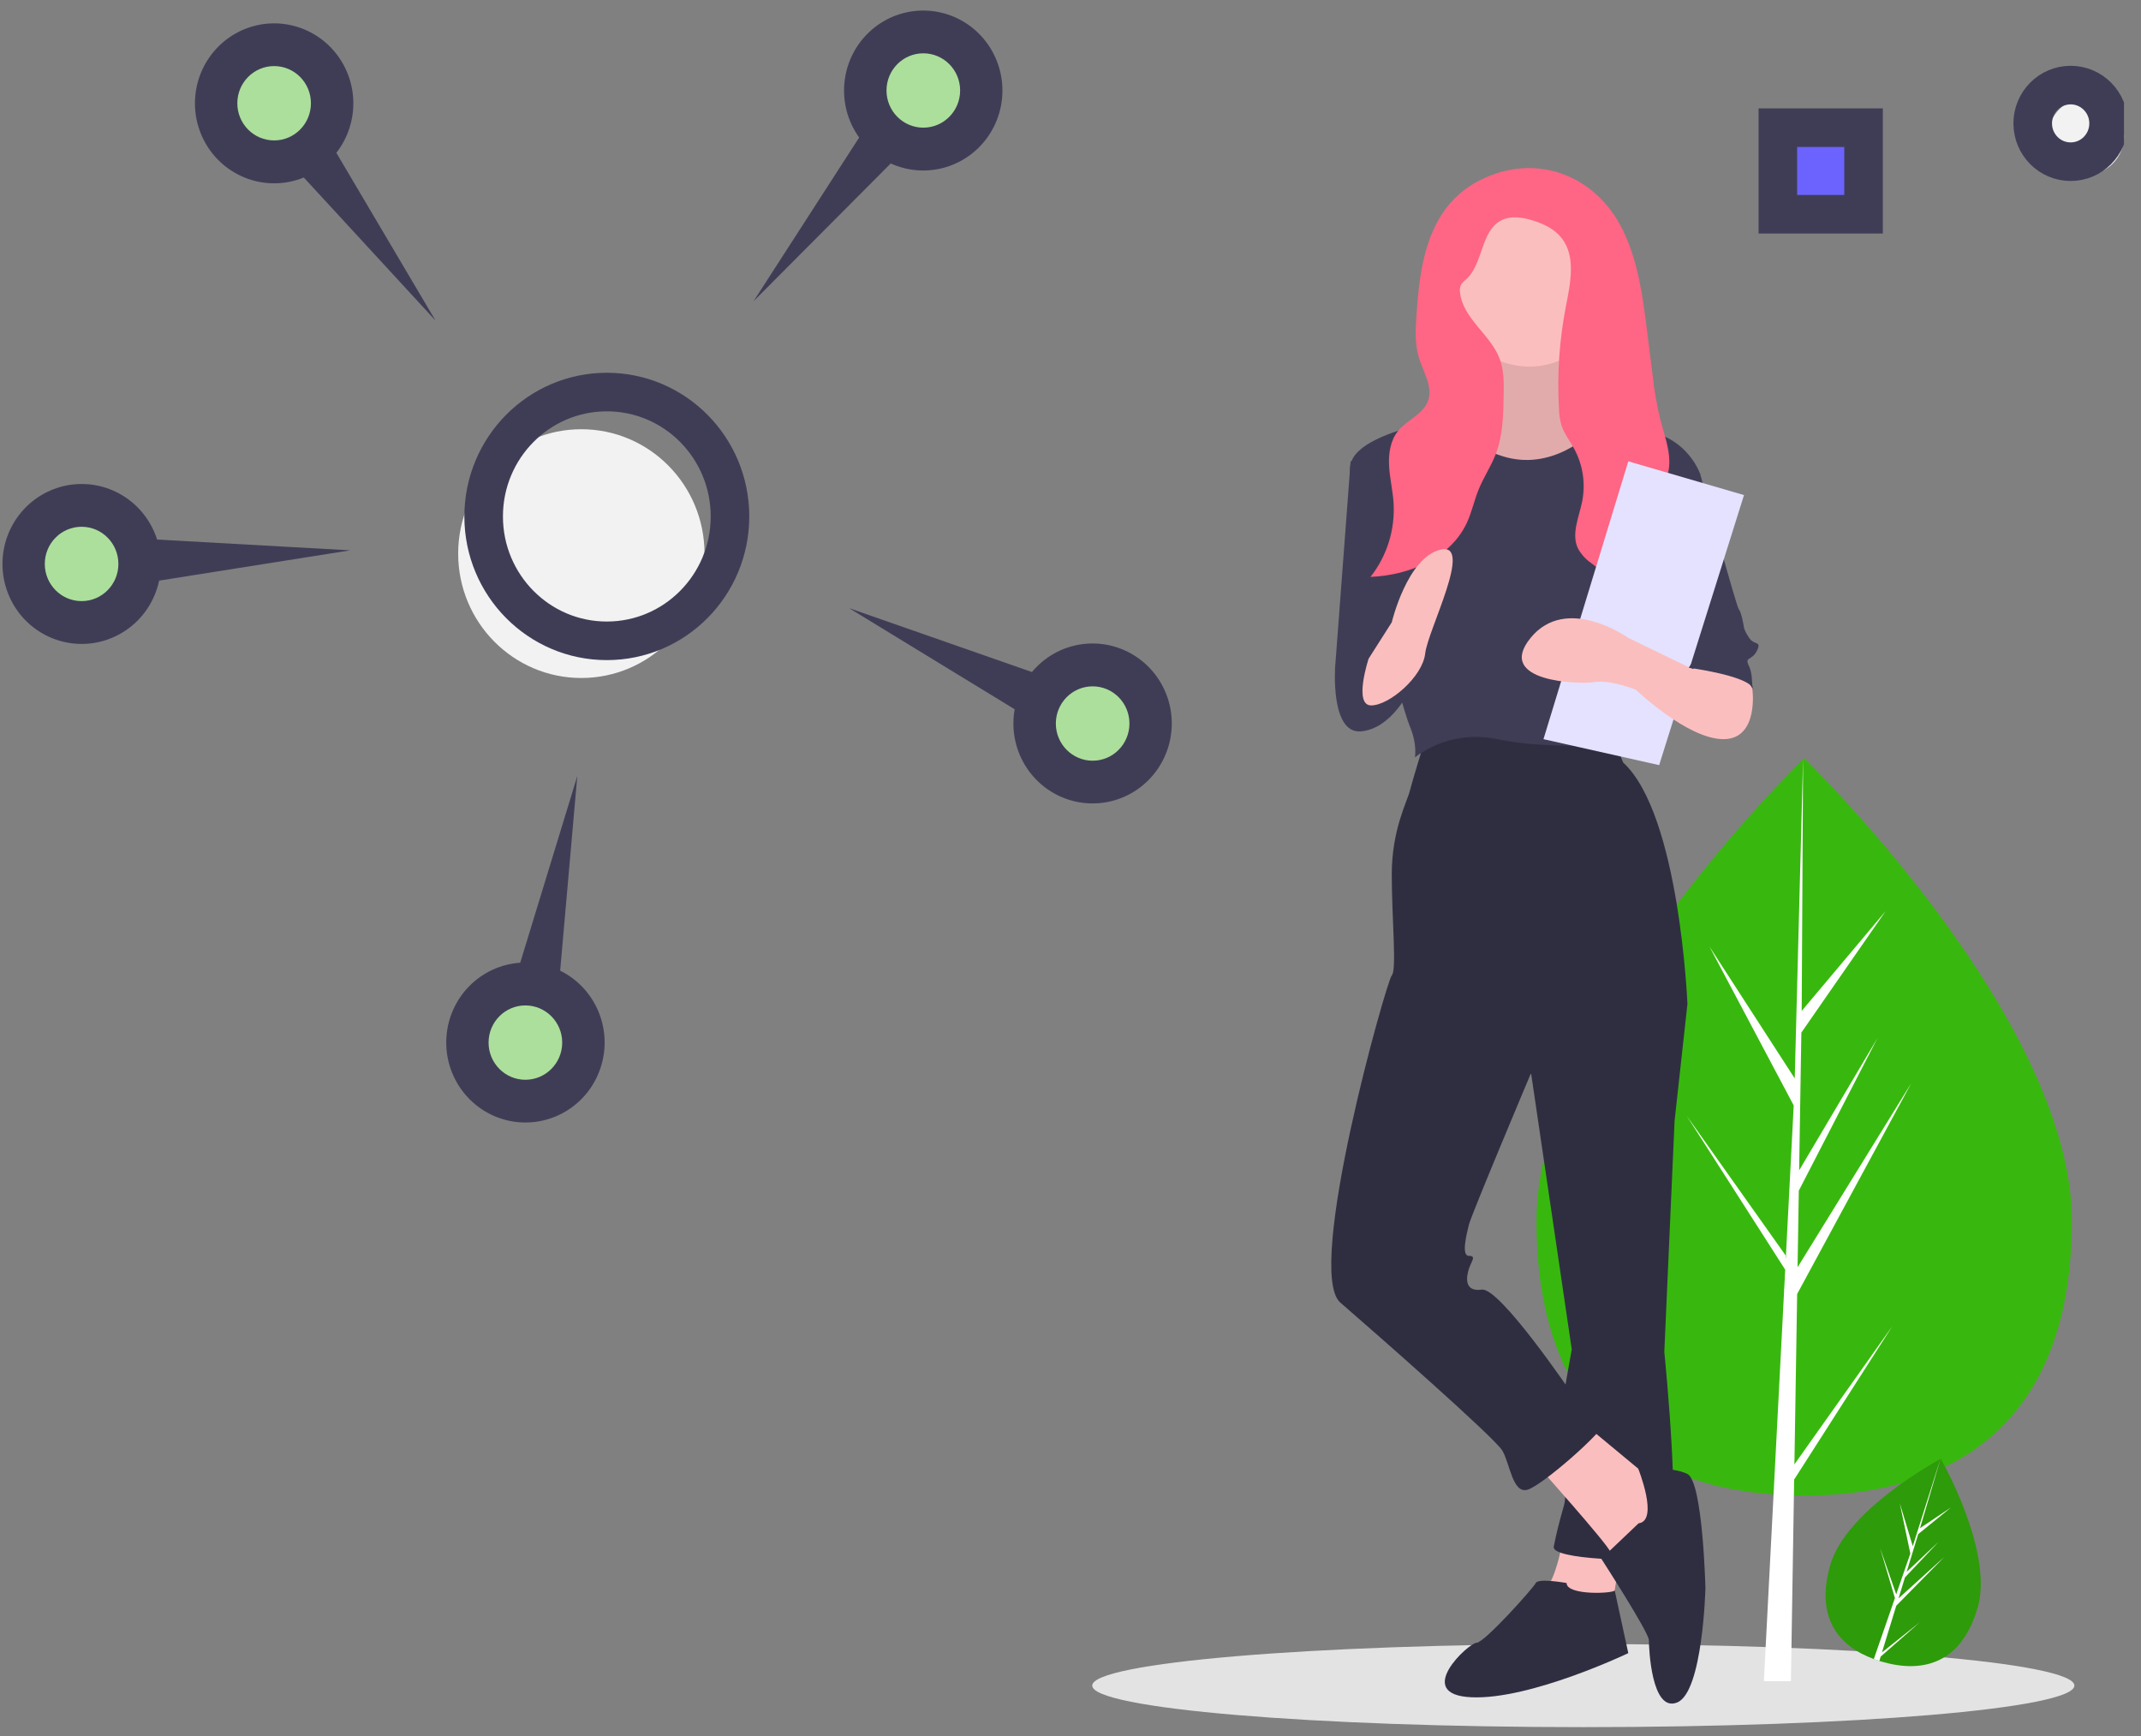 <svg width="111" height="90" viewBox="0 0 111 90" fill="none" xmlns="http://www.w3.org/2000/svg">
<rect x="0" y="0" width="111" height="90" fill="#808080" stroke="none"/>
<g clip-path="url(#clip0)">
<path d="M82.087 89.539C96.148 89.539 107.547 88.575 107.547 87.385C107.547 86.196 96.148 85.232 82.087 85.232C68.026 85.232 56.627 86.196 56.627 87.385C56.627 88.575 68.026 89.539 82.087 89.539Z" fill="#E3E3E3"/>
<path d="M107.414 63.293C107.414 73.847 101.2 77.532 93.536 77.532C85.872 77.532 79.659 73.847 79.659 63.293C79.659 52.738 93.536 39.312 93.536 39.312C93.536 39.312 107.414 52.738 107.414 63.293Z" fill="#38B80E"/>
<path d="M93.031 75.918L93.173 67.085L99.088 56.157L93.195 65.699L93.259 61.727L97.335 53.821L93.276 60.676L93.391 53.533L97.756 47.239L93.409 52.41L93.481 39.312L93.029 56.651L93.066 55.936L88.628 49.075L92.995 57.309L92.582 65.287L92.569 65.075L87.453 57.856L92.554 65.823L92.502 66.821L92.493 66.836L92.497 66.918L91.448 87.158H92.85L93.018 76.703L98.106 68.755L93.031 75.918Z" fill="white"/>
<path d="M102.534 83.335C101.694 86.24 99.691 86.76 97.581 86.15C97.532 86.136 97.483 86.122 97.435 86.107C97.338 86.076 97.242 86.043 97.148 86.009C95.283 85.323 94.112 83.829 94.893 81.126C95.701 78.33 100.26 75.824 100.601 75.639L100.602 75.639C100.615 75.632 100.622 75.628 100.622 75.628C100.622 75.628 103.374 80.429 102.534 83.335Z" fill="#2E9B0A"/>
<path d="M97.57 85.666L99.537 84.098L97.504 85.881L97.435 86.107C97.338 86.076 97.242 86.043 97.148 86.009L98.139 83.146L98.144 83.123L98.148 83.119L98.242 82.849L97.471 80.249L98.306 82.644L98.292 82.704L99.041 80.54L98.493 77.926L99.167 80.159L100.601 75.639L100.606 75.624L100.602 75.639L99.544 79.224L101.153 78.147L99.45 79.532L98.85 81.489L100.513 79.925L98.762 81.778L98.428 82.866L100.81 80.708L98.312 83.245L97.57 85.666Z" fill="white"/>
<path d="M30.139 35.149C33.666 35.149 36.525 32.262 36.525 28.701C36.525 25.14 33.666 22.252 30.139 22.252C26.613 22.252 23.754 25.14 23.754 28.701C23.754 32.262 26.613 35.149 30.139 35.149Z" fill="#F2F2F2"/>
<path d="M31.46 33.222C34.987 33.222 37.846 30.335 37.846 26.774C37.846 23.212 34.987 20.325 31.46 20.325C27.934 20.325 25.075 23.212 25.075 26.774C25.075 30.335 27.934 33.222 31.46 33.222Z" stroke="#3F3D56" stroke-width="2" stroke-miterlimit="10"/>
<path d="M22.579 16.619L17.438 7.923C18.055 7.133 18.366 6.142 18.313 5.137C18.26 4.132 17.847 3.181 17.15 2.461C16.454 1.74 15.522 1.301 14.528 1.224C13.534 1.146 12.546 1.437 11.749 2.041C10.952 2.645 10.399 3.521 10.194 4.507C9.99 5.492 10.147 6.518 10.637 7.395C11.127 8.272 11.916 8.939 12.857 9.271C13.797 9.604 14.826 9.579 15.75 9.202L22.579 16.619Z" fill="#3F3D56"/>
<path d="M14.212 7.28C15.266 7.28 16.12 6.418 16.12 5.353C16.12 4.289 15.266 3.426 14.212 3.426C13.158 3.426 12.304 4.289 12.304 5.353C12.304 6.418 13.158 7.28 14.212 7.28Z" fill="#ACDF9B"/>
<path d="M39.069 15.615L46.18 8.474C47.089 8.887 48.116 8.952 49.069 8.657C50.022 8.362 50.836 7.727 51.359 6.87C51.883 6.013 52.08 4.994 51.913 4.001C51.747 3.009 51.229 2.111 50.456 1.476C49.682 0.841 48.707 0.512 47.711 0.55C46.715 0.587 45.766 0.99 45.042 1.682C44.319 2.374 43.869 3.308 43.777 4.311C43.685 5.313 43.957 6.315 44.543 7.129L39.069 15.615Z" fill="#3F3D56"/>
<path d="M47.869 6.618C48.923 6.618 49.778 5.755 49.778 4.691C49.778 3.627 48.923 2.764 47.869 2.764C46.815 2.764 45.961 3.627 45.961 4.691C45.961 5.755 46.815 6.618 47.869 6.618Z" fill="#ACDF9B"/>
<path d="M44.023 31.529L52.605 36.77C52.428 37.76 52.613 38.782 53.127 39.644C53.642 40.507 54.449 41.151 55.398 41.456C56.348 41.762 57.376 41.708 58.289 41.305C59.202 40.902 59.939 40.178 60.362 39.266C60.786 38.355 60.866 37.319 60.589 36.352C60.311 35.386 59.695 34.553 58.855 34.012C58.015 33.47 57.009 33.255 56.023 33.407C55.038 33.56 54.141 34.069 53.501 34.84L44.023 31.529Z" fill="#3F3D56"/>
<path d="M56.648 39.437C57.702 39.437 58.556 38.574 58.556 37.51C58.556 36.445 57.702 35.582 56.648 35.582C55.594 35.582 54.74 36.445 54.74 37.51C54.74 38.574 55.594 39.437 56.648 39.437Z" fill="#ACDF9B"/>
<path d="M29.93 40.233L26.971 49.91C25.976 49.976 25.04 50.406 24.335 51.118C23.631 51.83 23.207 52.777 23.144 53.782C23.08 54.786 23.38 55.78 23.988 56.577C24.596 57.375 25.471 57.921 26.449 58.116C27.427 58.31 28.442 58.138 29.304 57.632C30.165 57.127 30.816 56.322 31.133 55.367C31.451 54.413 31.413 53.375 31.029 52.447C30.644 51.518 29.938 50.763 29.042 50.321L29.93 40.233Z" fill="#3F3D56"/>
<path d="M27.238 55.978C28.292 55.978 29.147 55.115 29.147 54.051C29.147 52.987 28.292 52.124 27.238 52.124C26.184 52.124 25.33 52.987 25.33 54.051C25.33 55.115 26.184 55.978 27.238 55.978Z" fill="#ACDF9B"/>
<path d="M18.158 28.531L8.144 27.972C7.84 27.013 7.201 26.199 6.346 25.682C5.491 25.164 4.479 24.978 3.498 25.158C2.518 25.339 1.635 25.873 1.016 26.662C0.397 27.451 0.083 28.44 0.133 29.446C0.184 30.451 0.594 31.404 1.288 32.126C1.983 32.848 2.913 33.29 3.907 33.37C4.901 33.451 5.889 33.163 6.688 32.561C7.487 31.96 8.042 31.085 8.25 30.101L18.158 28.531Z" fill="#3F3D56"/>
<path d="M4.23 31.163C5.284 31.163 6.138 30.3 6.138 29.236C6.138 28.171 5.284 27.309 4.23 27.309C3.176 27.309 2.322 28.171 2.322 29.236C2.322 30.3 3.176 31.163 4.23 31.163Z" fill="#ACDF9B"/>
<path d="M108.152 9.056C109.239 9.056 110.119 8.167 110.119 7.07C110.119 5.973 109.239 5.084 108.152 5.084C107.066 5.084 106.186 5.973 106.186 7.07C106.186 8.167 107.066 9.056 108.152 9.056Z" fill="#F2F2F2"/>
<path d="M107.353 8.383C108.439 8.383 109.32 7.494 109.32 6.397C109.32 5.3 108.439 4.411 107.353 4.411C106.266 4.411 105.386 5.3 105.386 6.397C105.386 7.494 106.266 8.383 107.353 8.383Z" stroke="#3F3D56" stroke-width="2" stroke-miterlimit="10"/>
<path d="M95.728 7.516H91.284V12.003H95.728V7.516Z" fill="#6C63FF"/>
<path d="M96.616 6.619H92.173V11.106H96.616V6.619Z" stroke="#3F3D56" stroke-width="2" stroke-miterlimit="10"/>
<path d="M81.087 79.511C81.087 79.511 80.687 82.068 80.021 82.472C79.354 82.876 83.486 83.818 83.486 83.818L84.153 79.78L81.087 79.511Z" fill="#FBBEBE"/>
<path d="M86.019 50.3L87.485 52.05L86.819 58.108L86.286 70.088C86.286 70.088 87.352 80.453 86.286 80.722C85.219 80.992 80.421 80.857 80.554 80.184C80.687 79.511 80.82 78.972 81.087 78.03C81.354 77.088 80.82 73.722 80.82 73.722L81.487 69.953L79.088 53.666L86.019 50.3Z" fill="#2F2E41"/>
<path d="M81.22 82.068C81.22 82.068 79.754 81.799 79.621 82.068C79.487 82.338 76.955 85.164 76.555 85.164C76.155 85.164 73.222 87.857 76.288 87.991C79.354 88.126 84.419 85.703 84.419 85.703C84.419 85.703 83.674 82.278 83.714 82.442C83.753 82.607 81.22 82.741 81.22 82.068Z" fill="#2F2E41"/>
<path d="M79.621 75.876C79.621 75.876 83.353 80.049 83.487 80.453C83.62 80.857 85.619 80.453 85.619 80.453L86.419 77.761L85.753 76.819L82.02 73.722L79.621 75.876Z" fill="#FBBEBE"/>
<path d="M84.953 78.972L83.02 80.81C83.02 80.81 85.486 84.626 85.486 85.03C85.486 85.434 85.619 88.799 86.952 88.261C88.285 87.722 88.418 82.338 88.418 82.338C88.418 82.338 88.285 76.819 87.485 76.415C86.686 76.011 84.933 76.138 84.933 76.138C84.933 76.138 86.019 78.838 84.953 78.972Z" fill="#2F2E41"/>
<path d="M73.889 38.32C73.889 38.32 73.222 40.474 73.089 41.012C72.956 41.55 72.156 43.031 72.156 45.319C72.156 47.608 72.423 50.3 72.156 50.569C71.889 50.839 67.624 65.915 69.49 67.53C71.356 69.146 77.488 74.53 77.888 75.203C78.288 75.876 78.421 77.492 79.221 77.222C80.021 76.953 83.087 74.261 83.22 73.722C83.353 73.184 81.487 72.242 81.487 72.242C81.487 72.242 77.755 66.723 76.822 66.857C75.888 66.992 76.022 66.184 76.155 65.78C76.288 65.376 76.555 65.107 76.155 65.107C75.755 65.107 76.022 64.03 76.155 63.492C76.288 62.953 79.354 55.684 79.354 55.684L87.485 52.05C87.485 52.05 87.085 42.223 84.153 39.531L83.487 37.916C83.487 37.916 76.022 37.377 73.889 38.32Z" fill="#2F2E41"/>
<path d="M77.221 17.051C77.221 17.051 77.888 21.762 76.288 22.032C74.689 22.301 73.356 22.166 73.356 22.301C73.356 22.436 77.355 26.608 77.355 26.608L81.087 26.339L84.419 22.705C84.419 22.705 81.354 22.166 81.354 20.282C81.354 18.397 81.22 17.051 81.22 17.051H77.221Z" fill="#FBBEBE"/>
<path opacity="0.1" d="M77.221 17.051C77.221 17.051 77.888 21.762 76.288 22.032C74.689 22.301 73.356 22.166 73.356 22.301C73.356 22.436 77.355 26.608 77.355 26.608L81.087 26.339L84.419 22.705C84.419 22.705 81.354 22.166 81.354 20.282C81.354 18.397 81.22 17.051 81.22 17.051H77.221Z" fill="black"/>
<path d="M79.287 19.003C81.57 19.003 83.42 17.135 83.42 14.83C83.42 12.525 81.57 10.657 79.287 10.657C77.005 10.657 75.155 12.525 75.155 14.83C75.155 17.135 77.005 19.003 79.287 19.003Z" fill="#FBBEBE"/>
<path d="M75.622 21.628C75.622 21.628 70.423 22.301 70.023 24.051C69.623 25.801 72.689 36.704 73.089 37.647C73.489 38.589 73.356 39.262 73.356 39.262C73.959 38.806 74.652 38.487 75.387 38.324C76.123 38.162 76.885 38.16 77.621 38.32C80.154 38.858 83.753 38.589 83.753 38.589C83.753 38.589 84.953 33.608 85.219 33.07C85.486 32.531 86.552 29.57 86.552 28.762C86.552 27.955 88.152 24.589 88.152 24.589C88.152 24.589 87.352 22.166 84.419 22.301C84.419 22.301 83.14 21.723 82.78 22.146C82.42 22.57 80.421 24.455 77.888 23.647C75.355 22.839 75.622 21.628 75.622 21.628Z" fill="#3F3D56"/>
<path d="M71.49 23.916H70.023L69.223 34.55C69.223 34.55 72.156 35.358 72.556 34.82C72.956 34.281 71.49 23.916 71.49 23.916Z" fill="#3F3D56"/>
<path d="M69.623 33.474L69.223 34.551C69.223 34.551 68.957 38.05 70.556 37.916C72.156 37.781 73.089 35.762 73.089 35.762C73.089 35.762 72.156 33.205 71.09 33.474C70.023 33.743 69.623 33.474 69.623 33.474Z" fill="#3F3D56"/>
<path d="M85.619 23.916L88.152 24.589C88.152 24.589 90.018 31.454 90.151 31.589C90.285 31.724 90.418 32.531 90.418 32.531C90.418 32.531 90.418 32.666 90.685 33.07C90.951 33.474 91.351 33.204 91.085 33.743C90.818 34.281 90.418 34.012 90.685 34.55C90.951 35.089 90.818 36.57 90.818 36.57C90.818 36.57 90.151 34.012 87.752 34.685L86.153 27.416L85.619 23.916Z" fill="#3F3D56"/>
<path d="M74.581 11.392C73.74 12.883 73.551 14.649 73.435 16.36C73.385 17.094 73.348 17.848 73.564 18.55C73.791 19.291 74.297 20.044 74.037 20.775C73.787 21.481 72.948 21.764 72.479 22.346C72.082 22.839 71.982 23.516 72.017 24.151C72.051 24.785 72.204 25.409 72.248 26.043C72.341 27.436 71.915 28.814 71.054 29.907C73.062 29.829 75.209 28.93 76.055 27.09C76.308 26.54 76.431 25.938 76.66 25.377C76.918 24.742 77.308 24.168 77.553 23.527C77.922 22.561 77.942 21.501 77.957 20.466C77.967 19.846 77.973 19.21 77.761 18.628C77.293 17.348 75.84 16.521 75.695 15.165C75.67 15.021 75.692 14.874 75.755 14.743C75.823 14.648 75.905 14.564 75.999 14.494C76.907 13.685 76.757 11.972 77.838 11.421C78.323 11.173 78.907 11.26 79.428 11.417C80.006 11.591 80.583 11.86 80.959 12.337C81.717 13.296 81.418 14.681 81.183 15.885C80.844 17.631 80.723 19.414 80.825 21.191C80.831 21.475 80.873 21.757 80.948 22.031C81.088 22.475 81.384 22.849 81.608 23.256C82.065 24.093 82.213 25.067 82.026 26.004C81.861 26.82 81.45 27.689 81.812 28.437C81.971 28.726 82.193 28.975 82.46 29.165C83.642 30.1 85.141 30.68 86.02 31.909C86.171 30.905 85.882 29.895 85.669 28.902C85.456 27.91 85.327 26.829 85.764 25.915C85.957 25.514 86.25 25.165 86.407 24.749C86.77 23.787 86.338 22.733 86.075 21.738C85.888 20.958 85.752 20.165 85.67 19.366L85.399 17.209C85.175 15.427 84.941 13.607 84.166 11.99C82.705 8.941 79.398 7.809 76.438 9.498C75.662 9.95 75.021 10.604 74.581 11.392Z" fill="#FF6584"/>
<path d="M70.956 34.147C70.956 34.147 70.156 36.57 71.09 36.57C72.023 36.57 73.756 35.089 73.889 33.877C74.022 32.666 76.422 28.089 74.689 28.493C72.956 28.897 72.156 32.262 72.156 32.262L70.956 34.147Z" fill="#FBBEBE"/>
<path d="M84.419 23.916L80.021 38.32L86.019 39.666L90.418 25.666L84.419 23.916Z" fill="#E4E2FF"/>
<path d="M90.018 34.281L90.851 35.687C90.851 35.687 91.218 38.32 89.352 38.32C87.485 38.32 84.819 35.762 84.819 35.762C84.819 35.762 83.487 35.224 82.687 35.358C81.887 35.493 77.488 35.358 79.354 33.07C81.22 30.782 84.419 33.07 84.419 33.07L87.752 34.685L89.485 33.743L90.018 34.281Z" fill="#FBBEBE"/>
<path d="M88.885 32.464L87.552 34.618C87.552 34.618 90.618 35.022 90.885 35.695C91.151 36.368 89.685 32.195 89.685 32.195L88.885 32.464Z" fill="#3F3D56"/>
</g>
<defs>
<clipPath id="clip0">
<rect width="110" height="89" fill="white" transform="translate(0.119 0.539)"/>
</clipPath>
</defs>
</svg>

